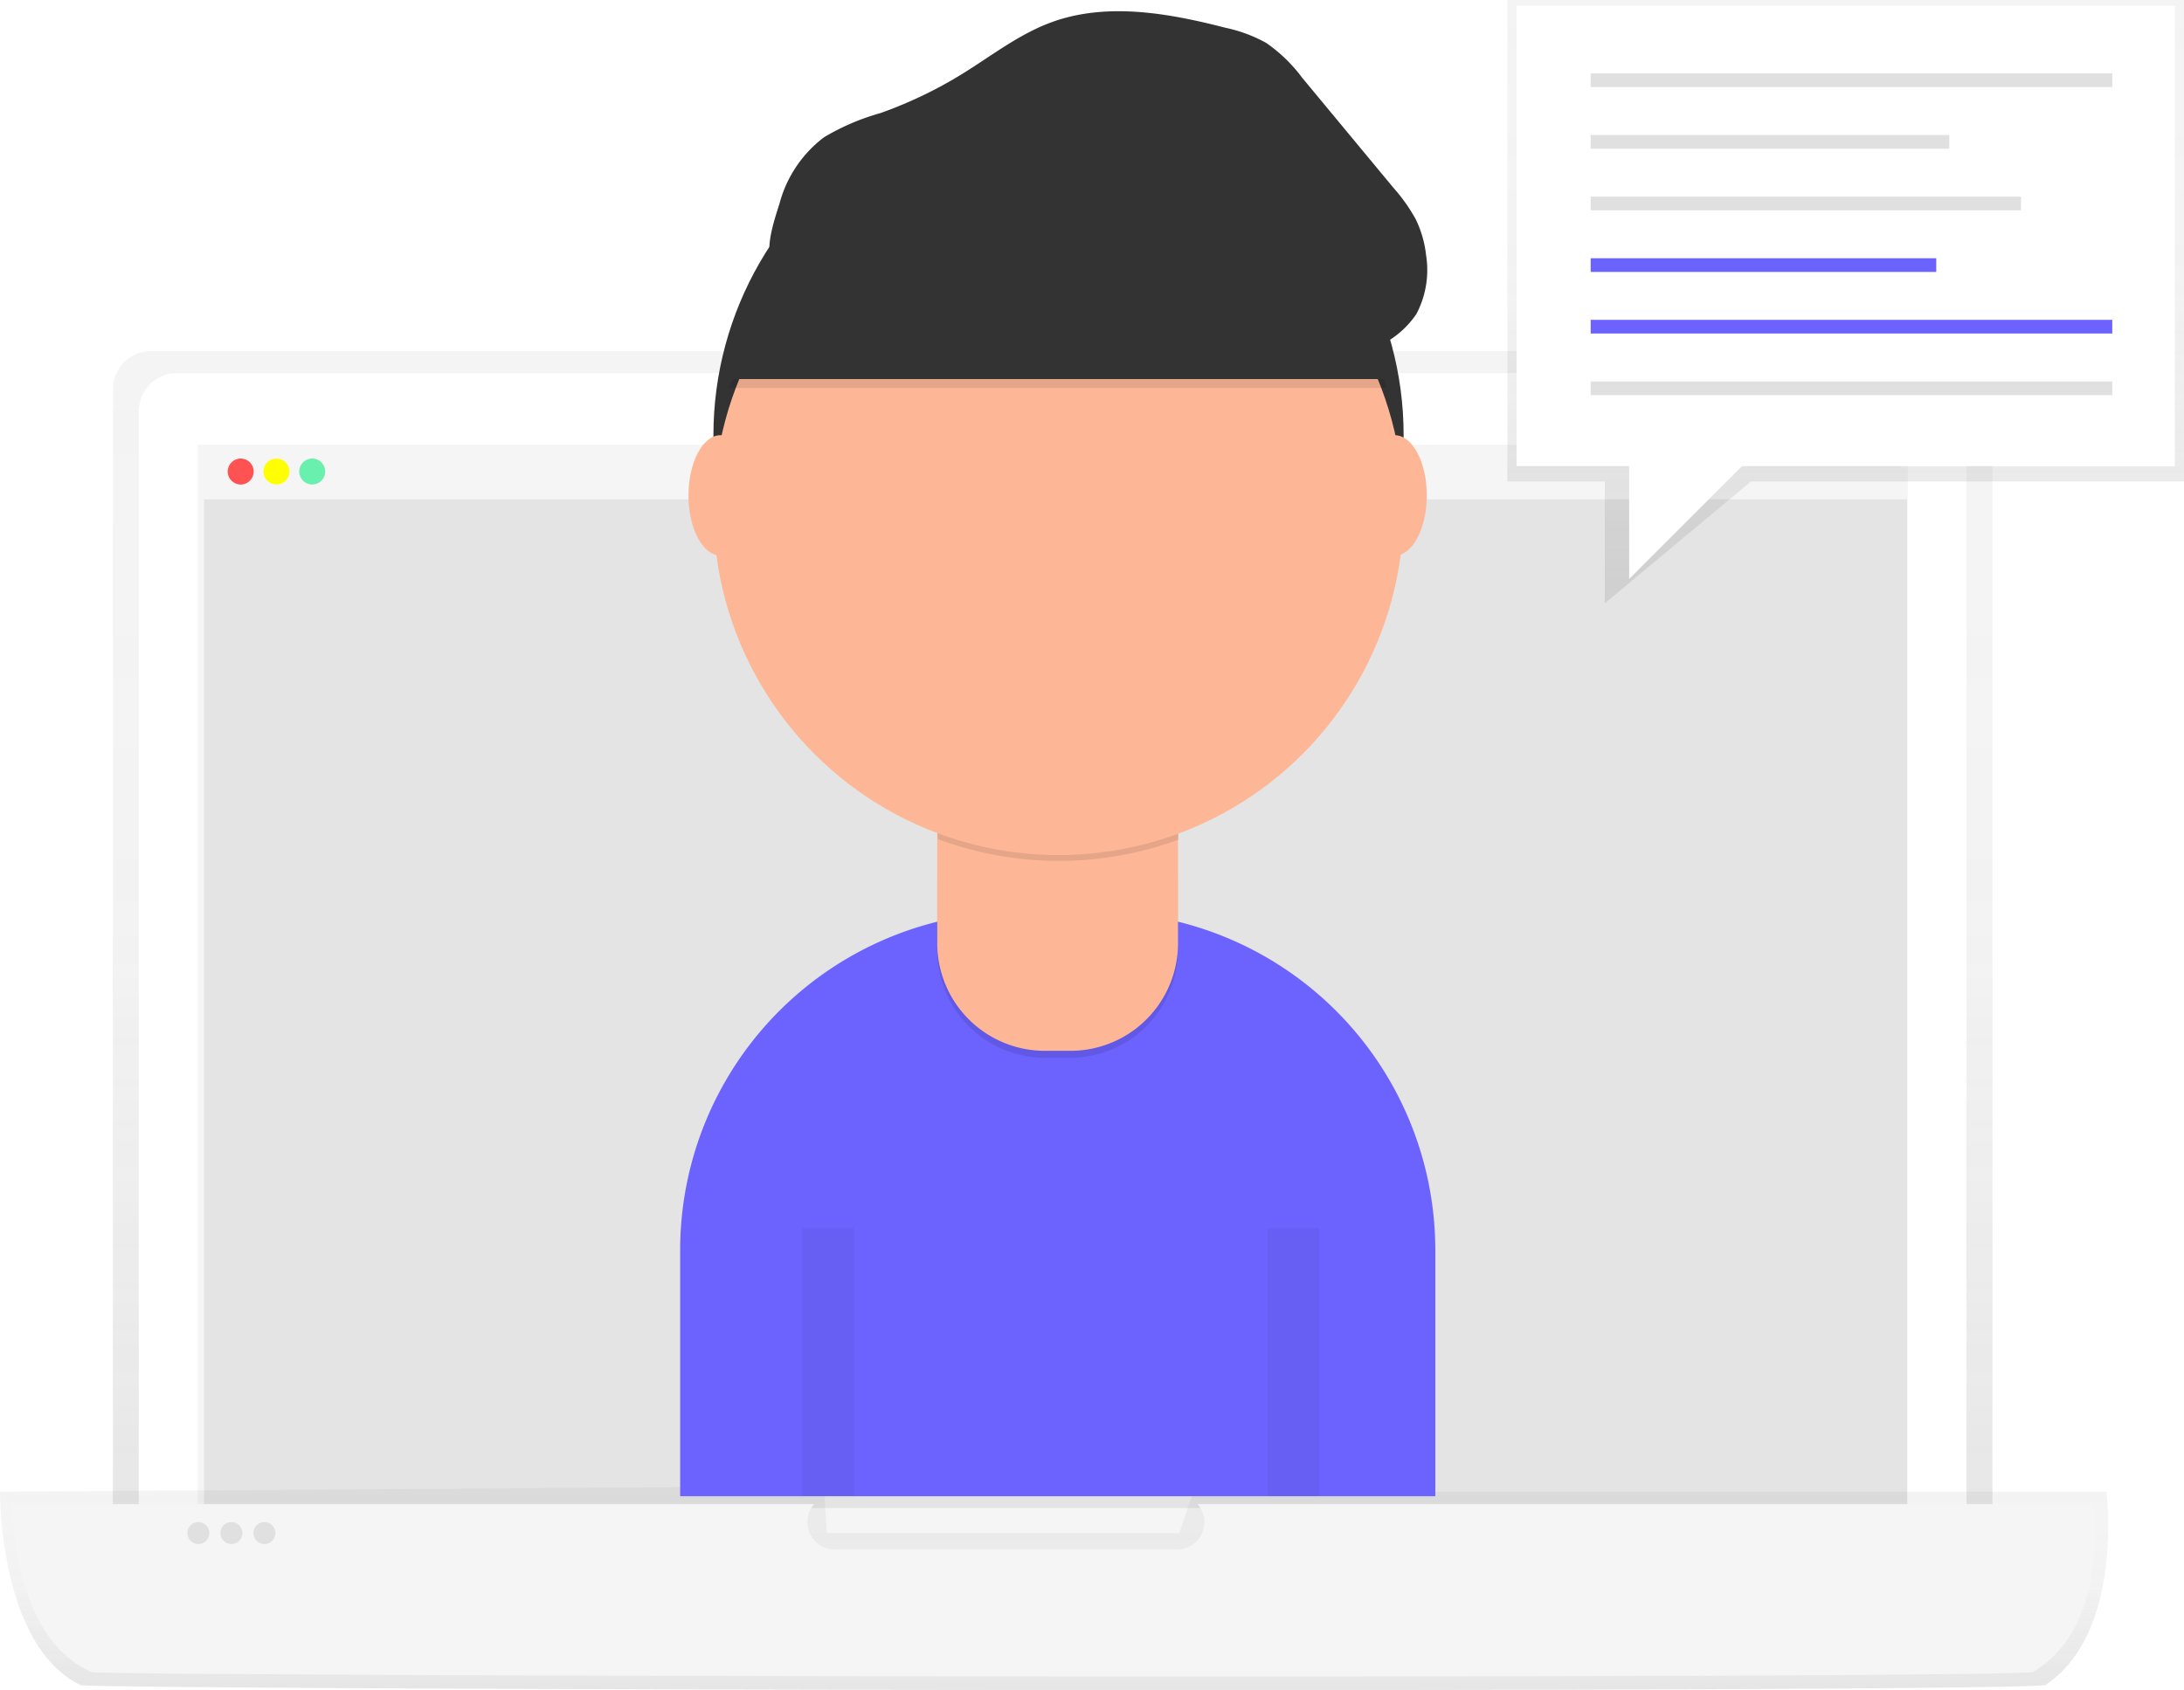 <svg xmlns="http://www.w3.org/2000/svg" xmlns:xlink="http://www.w3.org/1999/xlink" width="169.188" height="130.961" viewBox="0 0 169.188 130.961"><defs><style>.a,.e{opacity:0.8;}.b{fill:url(#a);}.c{fill:#fff;}.d{fill:#f5f5f5;}.e,.j{fill:#e0e0e0;}.f{fill:#ff5252;}.g{fill:#ff0;}.h{fill:#69f0ae;}.i{fill:url(#b);}.k{fill:#6c63ff;}.l{fill:#333;}.m{opacity:0.1;}.n{fill:#fdb797;}.o{fill:none;stroke:#000;stroke-miterlimit:10;stroke-width:4px;opacity:0.05;}</style><linearGradient id="a" x1="0.5" y1="1" x2="0.5" gradientUnits="objectBoundingBox"><stop offset="0" stop-color="gray" stop-opacity="0.251"/><stop offset="0.54" stop-color="gray" stop-opacity="0.122"/><stop offset="1" stop-color="gray" stop-opacity="0.102"/></linearGradient><linearGradient id="b" y2="0" xlink:href="#a"/></defs><g transform="translate(0 0.001)"><g class="a" transform="translate(8.745 27.194)"><path class="b" d="M342.126,343.475H196.52V249.3a2.97,2.97,0,0,1,2.97-2.97H339.156a2.97,2.97,0,0,1,2.97,2.97Z" transform="translate(-196.52 -246.33)"/></g><path class="c" d="M60.2,153.77h135.66a2.97,2.97,0,0,1,2.97,2.97V249.2H57.24V156.742A2.97,2.97,0,0,1,60.2,153.77Z" transform="translate(-46.49 -124.866)"/><rect class="d" width="132.476" height="86.891" transform="translate(15.309 34.457)"/><rect class="e" width="131.914" height="78.175" transform="translate(15.816 38.675)"/><rect class="d" width="131.914" height="4.154" transform="translate(15.816 34.521)"/><ellipse class="f" cx="1.008" cy="1.008" rx="1.008" ry="1.008" transform="translate(17.638 35.528)"/><ellipse class="g" cx="1.008" cy="1.008" rx="1.008" ry="1.008" transform="translate(20.407 35.528)"/><ellipse class="h" cx="1.008" cy="1.008" rx="1.008" ry="1.008" transform="translate(23.178 35.528)"/><g class="a" transform="translate(0 115.158)"><path class="i" d="M308.423,729.715c-8.105.615-147.3.376-152.164,0-6.376-3.073-6.26-15-6.26-15l63.837-.427.214,3.63h27.317l1.068-3.2h70.743S314.583,725.657,308.423,729.715Z" transform="translate(-149.999 -714.29)"/></g><path class="d" d="M316.25,721.67H246.887a2.13,2.13,0,0,1-1.617,3.523H218.789a2.13,2.13,0,0,1-1.617-3.523H155.06s-.107,10.355,6.192,13.032c4.8.32,142.3.534,150.3,0C317.647,731.17,316.25,721.67,316.25,721.67Z" transform="translate(-154.108 -605.125)"/><ellipse class="j" cx="0.853" cy="0.853" rx="0.853" ry="0.853" transform="translate(14.51 117.935)"/><ellipse class="j" cx="0.853" cy="0.853" rx="0.853" ry="0.853" transform="translate(17.072 117.935)"/><ellipse class="j" cx="0.853" cy="0.853" rx="0.853" ry="0.853" transform="translate(19.632 117.935)"/><path class="k" d="M306.6,375.85h6.051a26.223,26.223,0,0,1,26.223,26.222v19.062h-58.5V402.073A26.222,26.222,0,0,1,306.6,375.85Z" transform="translate(-227.685 -305.2)"/><ellipse class="l" cx="26.734" cy="26.734" rx="26.734" ry="26.734" transform="translate(55.267 6.986)"/><path class="m" d="M391.759,334.43h7.731a5.451,5.451,0,0,1,5.451,5.451v5.312a8.335,8.335,0,0,1-8.335,8.335h-1.972a8.335,8.335,0,0,1-8.335-8.335v-5.3a5.451,5.451,0,0,1,5.451-5.451Z" transform="translate(-313.694 -271.566)"/><path class="n" d="M386.3,331.53h18.651V342.3a8.335,8.335,0,0,1-8.335,8.335h-1.981A8.335,8.335,0,0,1,386.3,342.3V331.53Z" transform="translate(-313.694 -269.212)"/><path class="m" d="M536.43,437.829a26.843,26.843,0,0,0,18.651.051v-2.29H536.43Z" transform="translate(-463.791 -372.82)"/><ellipse class="n" cx="26.734" cy="26.734" rx="26.734" ry="26.734" transform="translate(55.267 12.789)"/><path class="m" d="M450.26,178.026h50.979s-4.352-20.585-23.625-19.282S450.26,178.026,450.26,178.026Z" transform="translate(-393.818 -147.966)"/><path class="l" d="M450.26,174.383h50.979s-4.352-20.585-23.625-19.273S450.26,174.383,450.26,174.383Z" transform="translate(-393.818 -145.015)"/><ellipse class="n" cx="2.487" cy="4.664" rx="2.487" ry="4.664" transform="translate(53.333 33.72)"/><ellipse class="n" cx="2.487" cy="4.664" rx="2.487" ry="4.664" transform="translate(105.556 33.72)"/><path class="l" d="M467.871,121.133a9.471,9.471,0,0,1,3.436-5.094,17.931,17.931,0,0,1,4.355-1.868,33.289,33.289,0,0,0,6.331-3.028c2.267-1.4,4.4-3.079,6.893-4,4.3-1.588,9.079-.729,13.514.41a11.34,11.34,0,0,1,3.16,1.175,11.969,11.969,0,0,1,2.8,2.714l7.038,8.489a13.416,13.416,0,0,1,1.748,2.464,8.479,8.479,0,0,1,.8,2.78,7.307,7.307,0,0,1-.752,4.562,7.194,7.194,0,0,1-5.994,3.147,21.827,21.827,0,0,1-6.919-1.25,135.634,135.634,0,0,0-22.219-5.008,62.674,62.674,0,0,0-11.307-.367c-1.184.077-2.748.62-3.468-.586C466.669,124.624,467.549,122.182,467.871,121.133Z" transform="translate(-407.472 -105.404)"/><line class="o" y2="20.756" transform="translate(64.147 95.178)"/><line class="o" y2="20.756" transform="translate(100.208 95.178)"/><g class="a" transform="translate(116.772 -0.001)"><path class="b" d="M673.675,37.307H640.129l-11.322,9.44v-9.44H621.26V0h52.415Z" transform="translate(-621.26)"/></g><rect class="c" width="50.994" height="35.676" transform="translate(117.483 0.443)"/><rect class="j" width="40.405" height="1.06" transform="translate(123.226 5.687)"/><rect class="j" width="27.779" height="1.06" transform="translate(123.226 10.462)"/><rect class="j" width="33.336" height="1.06" transform="translate(123.226 15.235)"/><rect class="k" width="26.77" height="1.06" transform="translate(123.226 20.009)"/><rect class="k" width="40.405" height="1.06" transform="translate(123.226 24.782)"/><rect class="j" width="40.405" height="1.06" transform="translate(123.226 29.556)"/><path class="c" d="M671.45,184.384v9.436l10.378-10.38Z" transform="translate(-545.243 -148.959)"/></g></svg>